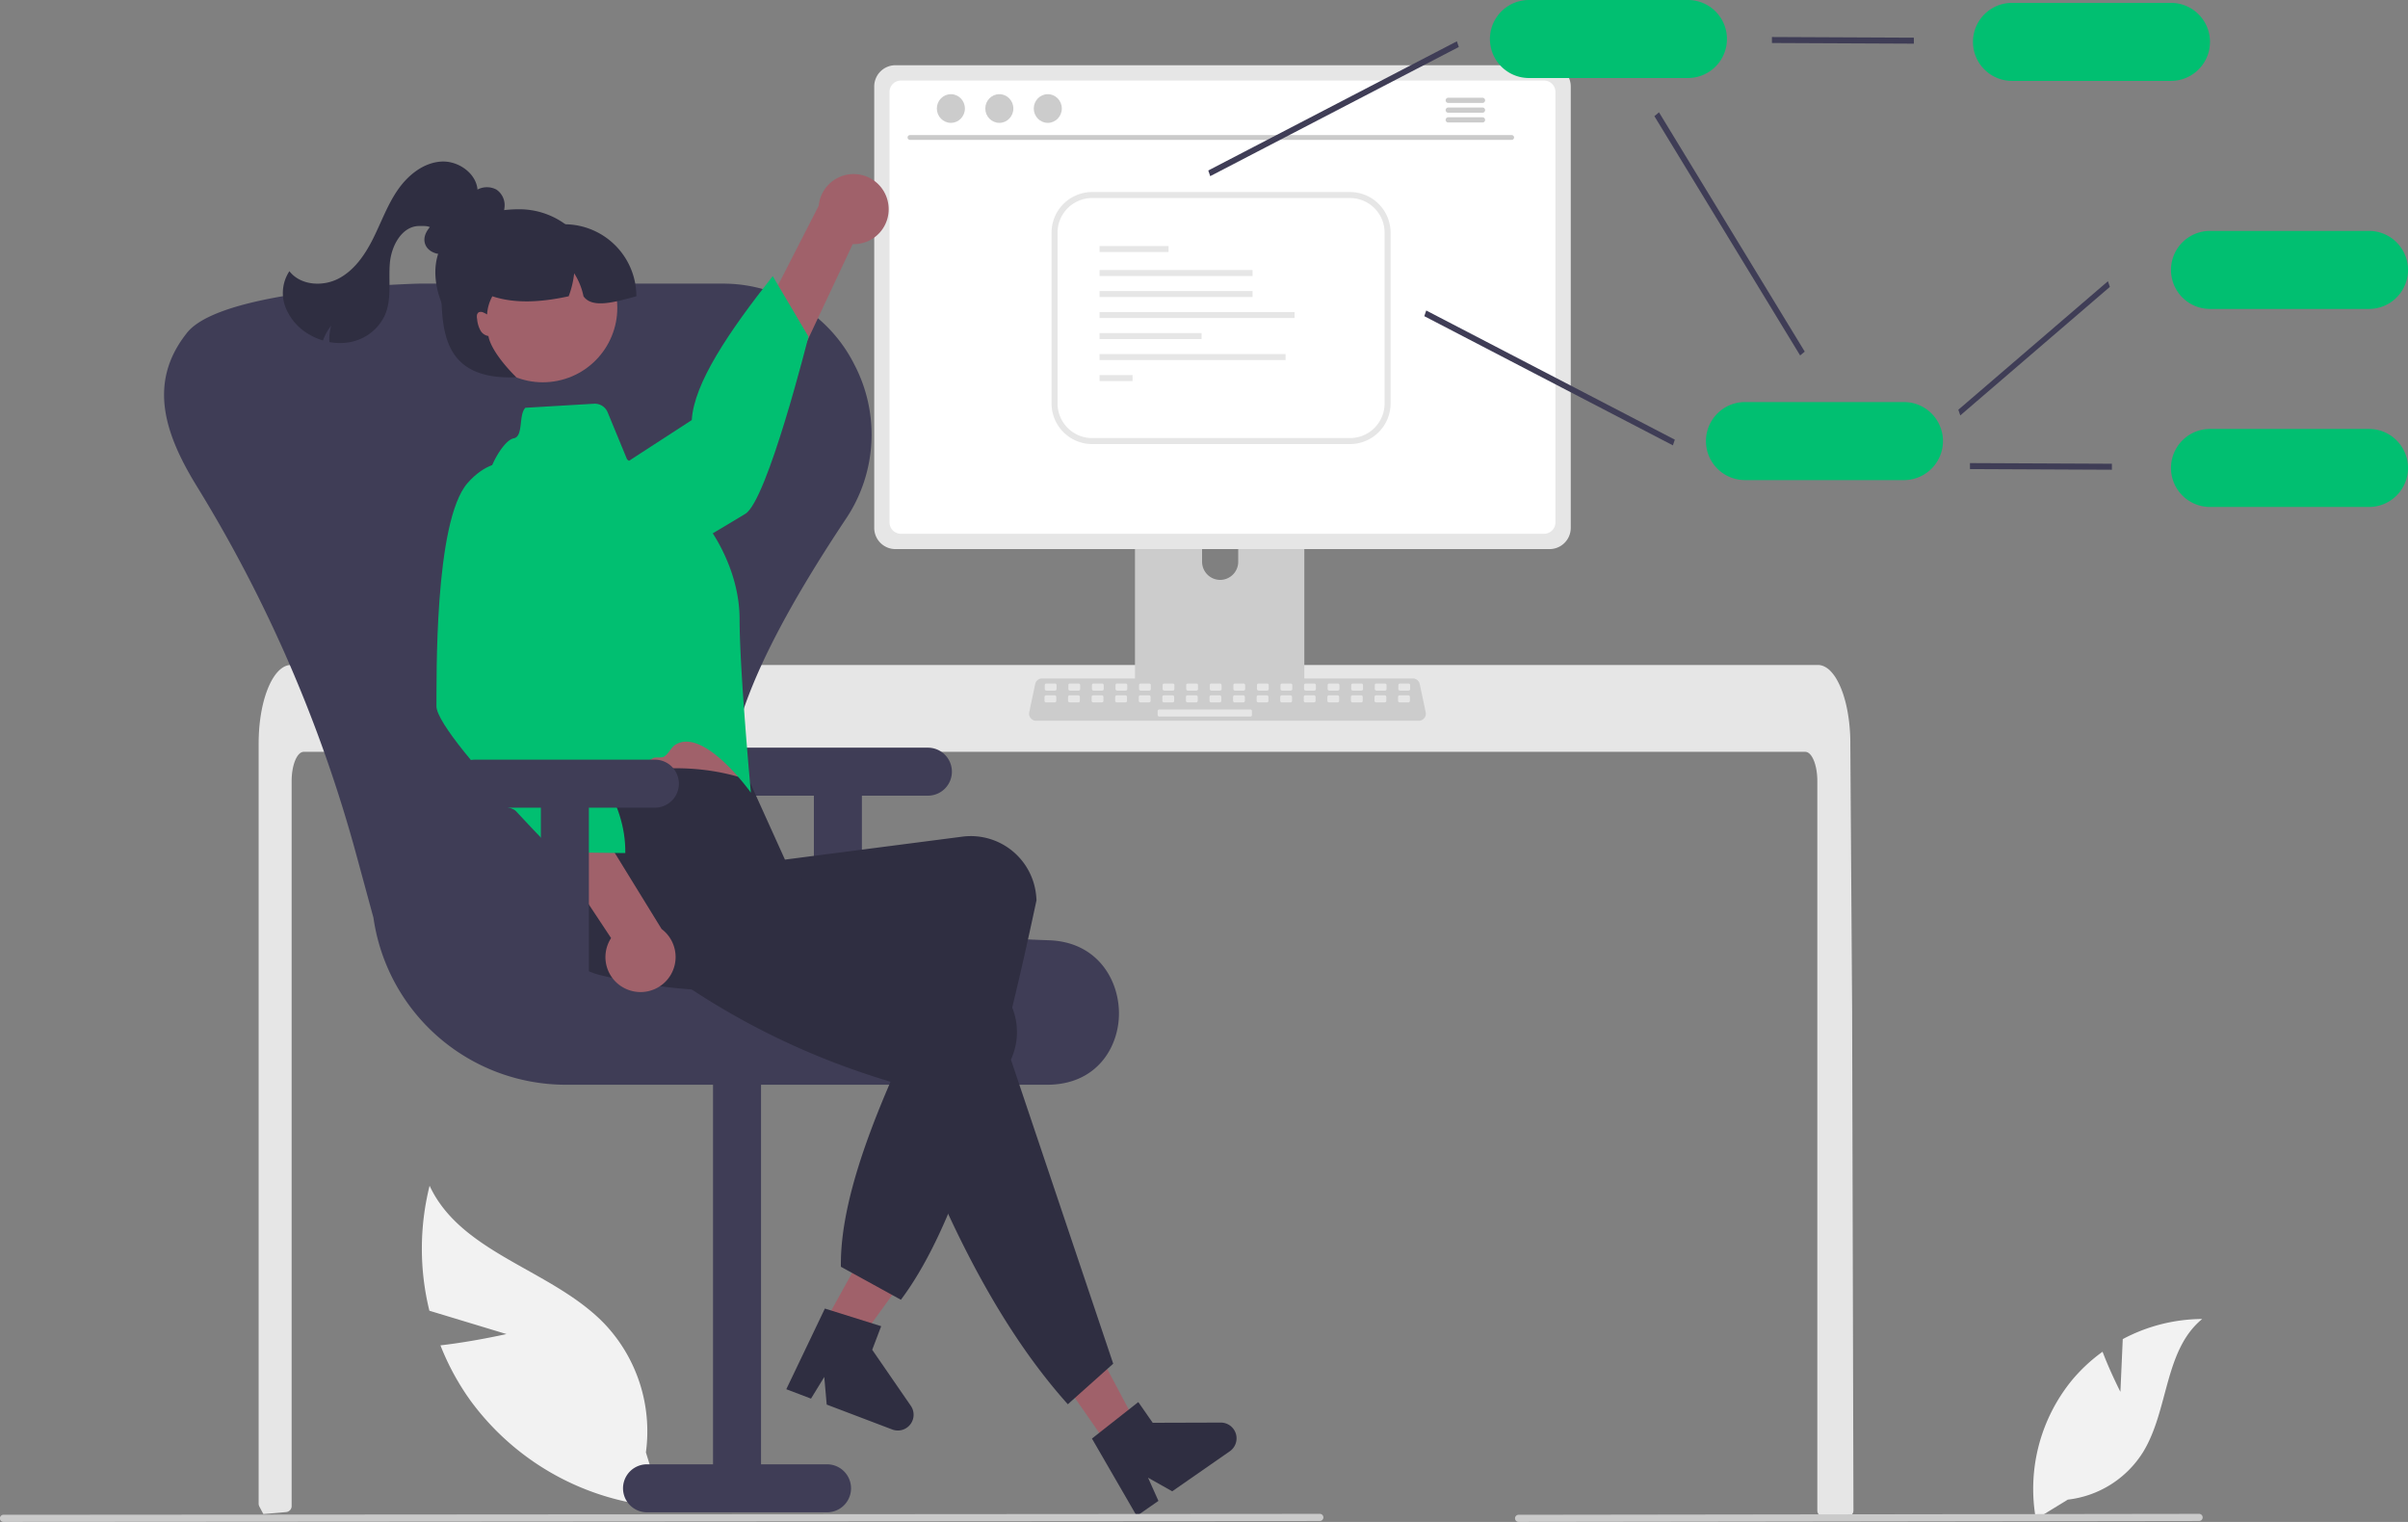 <svg data-name="Layer 1" xmlns="http://www.w3.org/2000/svg" width="802.605" height="507.219" viewBox="0 0 802.605 507.219" xmlns:xlink="http://www.w3.org/1999/xlink"><rect x="0" y="0" width="802.605" height="507.219" fill="#808080" stroke="none"/><path d="M905.447,660.26l.782-17.576a56.765,56.765,0,0,1,26.477-6.702c-12.717,10.397-11.127,30.438-19.749,44.419a34.144,34.144,0,0,1-25.038,15.779l-10.642,6.516a57.215,57.215,0,0,1,12.06-46.364,55.267,55.267,0,0,1,10.157-9.438C902.042,653.614,905.447,660.26,905.447,660.26Z" transform="translate(-198.697 -196.391)" fill="#f2f2f2" style="--darkreader-inline-fill: #e0ddd9;" data-darkreader-inline-fill=""/><path d="M367.497,641l-25.68-7.775a86.572,86.572,0,0,1,.067-41.654c10.575,22.709,40.792,27.909,58.207,45.916a52.073,52.073,0,0,1,13.888,42.946l5.621,18.181a87.259,87.259,0,0,1-63.977-35.285,84.287,84.287,0,0,1-10.122-18.565C356.392,643.529,367.497,641,367.497,641Z" transform="translate(-198.697 -196.391)" fill="#f2f2f2" style="--darkreader-inline-fill: #1f2223;" data-darkreader-inline-fill=""/><path d="M816.464,699.821a2.038,2.038,0,0,1-.59,1.42,1.988,1.988,0,0,1-1.41.58h-8.04a1.993,1.993,0,0,1-2-2v-243.14c0-5.36-1.8-9.71-4.01-9.72H299.924c-2.22.01-4.01,4.36-4.02,9.72v241.65a2.006,2.006,0,0,1-1.81,1.99c-1.62.16-3.24.3-4.85.43-.04,0-.08.01-.12.01-.88.08-1.76.14-2.64.21h-.01c-.46-.83-.9-1.68-1.35-2.53a2.088,2.088,0,0,1-.22-.93v-253.44c0-1.48.06-2.97.16-4.44a56.853,56.853,0,0,1,.75-6.02c1.69-9.29,5.51-15.58,9.85-15.6h509a4.683,4.683,0,0,1,1.84.39,7.174,7.174,0,0,1,2.27,1.59,14.072,14.072,0,0,1,2.23,3.05c2.14,3.77,3.67,9.39,4.21,15.93,0,.06.01.12.01.18.14,1.62.21,3.27.2,4.92l.14,21.43.09,12.78.27,40.1.1,14.24Z" transform="translate(-198.697 -196.391)" fill="#e6e6e6" style="--darkreader-inline-fill: #26292b;" data-darkreader-inline-fill=""/><path d="M630.715,343.877H579.709a2.721,2.721,0,0,0-2.717,2.724v80.574H633.439V346.601A2.723,2.723,0,0,0,630.715,343.877Zm-25.331,45.781a6.051,6.051,0,0,1-6.023-6.023v-9.293a6.023,6.023,0,0,1,12.046,0v9.293a6.051,6.051,0,0,1-6.023,6.023Z" transform="translate(-198.697 -196.391)" fill="#ccc" style="--darkreader-inline-fill: #c8c3bc;" data-darkreader-inline-fill=""/><path d="M576.817,424.598v7.774a1.523,1.523,0,0,0,1.52,1.52h53.758a1.527,1.527,0,0,0,1.52-1.52V424.598Z" transform="translate(-198.697 -196.391)" fill="#3f3d56" style="--darkreader-inline-fill: #bab4ab;" data-darkreader-inline-fill=""/><path d="M715.176,218.133h-218.029a7.078,7.078,0,0,0-7.066,7.066V372.326a7.073,7.073,0,0,0,7.066,7.066h218.029a7.073,7.073,0,0,0,7.066-7.066V225.199A7.078,7.078,0,0,0,715.176,218.133Z" transform="translate(-198.697 -196.391)" fill="#e6e6e6" style="--darkreader-inline-fill: #26292b;" data-darkreader-inline-fill=""/><path d="M713.356,223.237H498.968a3.787,3.787,0,0,0-3.779,3.787V370.504a3.786,3.786,0,0,0,3.779,3.779H713.356a3.786,3.786,0,0,0,3.779-3.779V227.023A3.787,3.787,0,0,0,713.356,223.237Z" transform="translate(-198.697 -196.391)" fill="#fff" style="--darkreader-inline-fill: #181a1b;" data-darkreader-inline-fill=""/><path d="M671.597,436.597H544.048a2.346,2.346,0,0,1-2.296-2.83l1.979-9.4a2.356,2.356,0,0,1,2.296-1.863H669.618a2.356,2.356,0,0,1,2.296,1.863l1.979,9.4a2.346,2.346,0,0,1-2.296,2.83Z" transform="translate(-198.697 -196.391)" fill="#ccc" style="--darkreader-inline-fill: #35393b;" data-darkreader-inline-fill=""/><rect x="348.235" y="227.806" width="3.928" height="2.357" rx="0.488" fill="#e6e6e6" style="--darkreader-inline-fill: #d8d5d0;" data-darkreader-inline-fill=""/><rect x="356.092" y="227.806" width="3.928" height="2.357" rx="0.488" fill="#e6e6e6" style="--darkreader-inline-fill: #d8d5d0;" data-darkreader-inline-fill=""/><rect x="363.948" y="227.806" width="3.928" height="2.357" rx="0.488" fill="#e6e6e6" style="--darkreader-inline-fill: #d8d5d0;" data-darkreader-inline-fill=""/><rect x="371.805" y="227.806" width="3.928" height="2.357" rx="0.488" fill="#e6e6e6" style="--darkreader-inline-fill: #d8d5d0;" data-darkreader-inline-fill=""/><rect x="379.662" y="227.806" width="3.928" height="2.357" rx="0.488" fill="#e6e6e6" style="--darkreader-inline-fill: #d8d5d0;" data-darkreader-inline-fill=""/><rect x="387.519" y="227.806" width="3.928" height="2.357" rx="0.488" fill="#e6e6e6" style="--darkreader-inline-fill: #d8d5d0;" data-darkreader-inline-fill=""/><rect x="395.375" y="227.806" width="3.928" height="2.357" rx="0.488" fill="#e6e6e6" style="--darkreader-inline-fill: #d8d5d0;" data-darkreader-inline-fill=""/><rect x="403.232" y="227.806" width="3.928" height="2.357" rx="0.488" fill="#e6e6e6" style="--darkreader-inline-fill: #d8d5d0;" data-darkreader-inline-fill=""/><rect x="411.089" y="227.806" width="3.928" height="2.357" rx="0.488" fill="#e6e6e6" style="--darkreader-inline-fill: #d8d5d0;" data-darkreader-inline-fill=""/><rect x="418.946" y="227.806" width="3.928" height="2.357" rx="0.488" fill="#e6e6e6" style="--darkreader-inline-fill: #d8d5d0;" data-darkreader-inline-fill=""/><rect x="426.802" y="227.806" width="3.928" height="2.357" rx="0.488" fill="#e6e6e6" style="--darkreader-inline-fill: #d8d5d0;" data-darkreader-inline-fill=""/><rect x="434.659" y="227.806" width="3.928" height="2.357" rx="0.488" fill="#e6e6e6" style="--darkreader-inline-fill: #d8d5d0;" data-darkreader-inline-fill=""/><rect x="442.516" y="227.806" width="3.928" height="2.357" rx="0.488" fill="#e6e6e6" style="--darkreader-inline-fill: #d8d5d0;" data-darkreader-inline-fill=""/><rect x="450.373" y="227.806" width="3.928" height="2.357" rx="0.488" fill="#e6e6e6" style="--darkreader-inline-fill: #d8d5d0;" data-darkreader-inline-fill=""/><rect x="458.229" y="227.806" width="3.928" height="2.357" rx="0.488" fill="#e6e6e6" style="--darkreader-inline-fill: #d8d5d0;" data-darkreader-inline-fill=""/><rect x="466.086" y="227.806" width="3.928" height="2.357" rx="0.488" fill="#e6e6e6" style="--darkreader-inline-fill: #d8d5d0;" data-darkreader-inline-fill=""/><rect x="348.142" y="231.735" width="3.928" height="2.357" rx="0.488" fill="#e6e6e6" style="--darkreader-inline-fill: #d8d5d0;" data-darkreader-inline-fill=""/><rect x="355.999" y="231.735" width="3.928" height="2.357" rx="0.488" fill="#e6e6e6" style="--darkreader-inline-fill: #d8d5d0;" data-darkreader-inline-fill=""/><rect x="363.855" y="231.735" width="3.928" height="2.357" rx="0.488" fill="#e6e6e6" style="--darkreader-inline-fill: #d8d5d0;" data-darkreader-inline-fill=""/><rect x="371.712" y="231.735" width="3.928" height="2.357" rx="0.488" fill="#e6e6e6" style="--darkreader-inline-fill: #d8d5d0;" data-darkreader-inline-fill=""/><rect x="379.569" y="231.735" width="3.928" height="2.357" rx="0.488" fill="#e6e6e6" style="--darkreader-inline-fill: #d8d5d0;" data-darkreader-inline-fill=""/><rect x="387.426" y="231.735" width="3.928" height="2.357" rx="0.488" fill="#e6e6e6" style="--darkreader-inline-fill: #d8d5d0;" data-darkreader-inline-fill=""/><rect x="395.283" y="231.735" width="3.928" height="2.357" rx="0.488" fill="#e6e6e6" style="--darkreader-inline-fill: #d8d5d0;" data-darkreader-inline-fill=""/><rect x="403.139" y="231.735" width="3.928" height="2.357" rx="0.488" fill="#e6e6e6" style="--darkreader-inline-fill: #d8d5d0;" data-darkreader-inline-fill=""/><rect x="410.996" y="231.735" width="3.928" height="2.357" rx="0.488" fill="#e6e6e6" style="--darkreader-inline-fill: #d8d5d0;" data-darkreader-inline-fill=""/><rect x="418.853" y="231.735" width="3.928" height="2.357" rx="0.488" fill="#e6e6e6" style="--darkreader-inline-fill: #d8d5d0;" data-darkreader-inline-fill=""/><rect x="426.71" y="231.735" width="3.928" height="2.357" rx="0.488" fill="#e6e6e6" style="--darkreader-inline-fill: #d8d5d0;" data-darkreader-inline-fill=""/><rect x="434.566" y="231.735" width="3.928" height="2.357" rx="0.488" fill="#e6e6e6" style="--darkreader-inline-fill: #d8d5d0;" data-darkreader-inline-fill=""/><rect x="442.423" y="231.735" width="3.928" height="2.357" rx="0.488" fill="#e6e6e6" style="--darkreader-inline-fill: #d8d5d0;" data-darkreader-inline-fill=""/><rect x="450.28" y="231.735" width="3.928" height="2.357" rx="0.488" fill="#e6e6e6" style="--darkreader-inline-fill: #d8d5d0;" data-darkreader-inline-fill=""/><rect x="458.137" y="231.735" width="3.928" height="2.357" rx="0.488" fill="#e6e6e6" style="--darkreader-inline-fill: #d8d5d0;" data-darkreader-inline-fill=""/><rect x="465.993" y="231.735" width="3.928" height="2.357" rx="0.488" fill="#e6e6e6" style="--darkreader-inline-fill: #d8d5d0;" data-darkreader-inline-fill=""/><rect x="385.854" y="236.449" width="31.427" height="2.357" rx="0.488" fill="#e6e6e6" style="--darkreader-inline-fill: #d8d5d0;" data-darkreader-inline-fill=""/><path d="M702.579,243.005H501.977a.798.798,0,0,1,0-1.595H702.579a.798.798,0,0,1,0,1.595Z" transform="translate(-198.697 -196.391)" fill="#cacaca" style="--darkreader-inline-fill: #363a3d;" data-darkreader-inline-fill=""/><ellipse cx="316.935" cy="36.166" rx="4.675" ry="4.779" fill="#ccc" style="--darkreader-inline-fill: #c8c3bc;" data-darkreader-inline-fill=""/><ellipse cx="333.085" cy="36.166" rx="4.675" ry="4.779" fill="#ccc" style="--darkreader-inline-fill: #c8c3bc;" data-darkreader-inline-fill=""/><ellipse cx="349.236" cy="36.166" rx="4.675" ry="4.779" fill="#ccc" style="--darkreader-inline-fill: #c8c3bc;" data-darkreader-inline-fill=""/><path d="M692.855,228.962H681.382a.869.869,0,0,0,0,1.737h11.472a.869.869,0,0,0,0-1.737Z" transform="translate(-198.697 -196.391)" fill="#ccc" style="--darkreader-inline-fill: #c8c3bc;" data-darkreader-inline-fill=""/><path d="M692.855,232.223H681.382a.869.869,0,0,0,0,1.737h11.472a.869.869,0,0,0,0-1.737Z" transform="translate(-198.697 -196.391)" fill="#ccc" style="--darkreader-inline-fill: #c8c3bc;" data-darkreader-inline-fill=""/><path d="M692.855,235.479H681.382a.869.869,0,0,0,0,1.737h11.472a.869.869,0,0,0,0-1.737Z" transform="translate(-198.697 -196.391)" fill="#ccc" style="--darkreader-inline-fill: #c8c3bc;" data-darkreader-inline-fill=""/><polygon points="403.375 58.71 402.727 56.817 485.585 13.765 486.232 15.658 403.375 58.71" fill="#3f3d56" style="--darkreader-inline-fill: #bab4ab;" data-darkreader-inline-fill=""/><polygon points="653.375 138.452 652.727 136.559 702.585 93.725 703.232 95.617 653.375 138.452" fill="#3f3d56" style="--darkreader-inline-fill: #bab4ab;" data-darkreader-inline-fill=""/><polygon points="557.585 148.423 474.727 105.371 475.375 103.478 558.232 146.53 557.585 148.423" fill="#3f3d56" style="--darkreader-inline-fill: #bab4ab;" data-darkreader-inline-fill=""/><polygon points="600 118.465 551.425 38.719 552.96 37.436 601.534 117.182 600 118.465" fill="#3f3d56" style="--darkreader-inline-fill: #bab4ab;" data-darkreader-inline-fill=""/><polygon points="637.908 14.554 590.601 14.336 590.601 12.336 637.908 12.554 637.908 14.554" fill="#3f3d56" style="--darkreader-inline-fill: #bab4ab;" data-darkreader-inline-fill=""/><path d="M922.303,223.35h-53a13,13,0,0,1,0-26h53a13,13,0,0,1,0,26Z" transform="translate(-198.697 -196.391)" fill="#01bf71" style="--darkreader-inline-fill: #47feb3;" data-darkreader-inline-fill=""/><path d="M988.303,299.35h-53a13,13,0,0,1,0-26h53a13,13,0,0,1,0,26Z" transform="translate(-198.697 -196.391)" fill="#01bf71" style="--darkreader-inline-fill: #47feb3;" data-darkreader-inline-fill=""/><polygon points="703.908 156.553 656.601 156.336 656.601 154.336 703.908 154.553 703.908 156.553" fill="#3f3d56" style="--darkreader-inline-fill: #bab4ab;" data-darkreader-inline-fill=""/><path d="M988.303,365.35h-53a13,13,0,0,1,0-26h53a13,13,0,0,1,0,26Z" transform="translate(-198.697 -196.391)" fill="#01bf71" style="--darkreader-inline-fill: #47feb3;" data-darkreader-inline-fill=""/><path d="M833.303,356.391h-53a13,13,0,0,1,0-26h53a13,13,0,0,1,0,26Z" transform="translate(-198.697 -196.391)" fill="#01bf71" style="--darkreader-inline-fill: #47feb3;" data-darkreader-inline-fill=""/><path d="M761.303,222.391h-53a13,13,0,0,1,0-26h53a13,13,0,0,1,0,26Z" transform="translate(-198.697 -196.391)" fill="#01bf71" style="--darkreader-inline-fill: #47feb3;" data-darkreader-inline-fill=""/><path d="M507.974,445.571h-60a8,8,0,0,0,0,16h22v62h16v-62h22a8,8,0,0,0,0-16Z" transform="translate(-198.697 -196.391)" fill="#3f3d56" style="--darkreader-inline-fill: #bab4ab;" data-darkreader-inline-fill=""/><path d="M547.575,557.908H387.092a64.805,64.805,0,0,1-63.916-55.636L317.495,481.376a469.078,469.078,0,0,0-53.181-122.903c-10.747-17.454-16.279-34.349-3.715-50.615q.16-.208.316-.41c10.077-13.116,60.234-15.956,76.585-16.508q.969-.033,1.945-.033h99.819q.977,0,1.945.033a48.847,48.847,0,0,1,42.236,26.921,50.331,50.331,0,0,1-2.856,51.53c-35.063,52.671-45.799,85.697-34.808,107.085,10.631,20.688,43.22,31.265,102.559,33.285,15.946.543,23.265,12.96,23.316,24.267.05,11.015-6.986,23.176-22.553,23.848Q548.344,557.908,547.575,557.908Z" transform="translate(-198.697 -196.391)" fill="#3f3d56" style="--darkreader-inline-fill: #323145;" data-darkreader-inline-fill=""/><path d="M414.355,700.408h60a8,8,0,1,0,0-16h-22v-135h-16v135h-22a8,8,0,0,0,0,16Z" transform="translate(-198.697 -196.391)" fill="#3f3d56" style="--darkreader-inline-fill: #323145;" data-darkreader-inline-fill=""/><polygon points="269.963 449.592 280.299 455.206 307.661 417.375 292.405 409.088 269.963 449.592" fill="#a0616a" style="--darkreader-inline-fill: #a97179;" data-darkreader-inline-fill=""/><path d="M473.636,632.502l18.764,5.876-2.987,7.861L502.28,664.913a5.253,5.253,0,0,1-6.191,7.891l-21.844-8.299-.811-9.206L469.01,662.516l-8.236-3.129Z" transform="translate(-198.697 -196.391)" fill="#2f2e41" style="--darkreader-inline-fill: #c5c0b8;" data-darkreader-inline-fill=""/><path d="M494.776,264.466a11.614,11.614,0,0,1-11.861,13.285l-39.851,84.795L430.565,345.117l41.024-80.181a11.677,11.677,0,0,1,23.187-.469Z" transform="translate(-198.697 -196.391)" fill="#a0616a" style="--darkreader-inline-fill: #7f4c53;" data-darkreader-inline-fill=""/><path d="M362.526,379.691s-1.068,14.814,15.685,17.719,61.539-25.415,68.894-29.764,21.062-59.061,21.062-59.061L456.247,288.424c-14.717,18.617-26.275,35.784-26.977,47.97Z" transform="translate(-198.697 -196.391)" fill="#01bf71" style="--darkreader-inline-fill: #01995a;" data-darkreader-inline-fill=""/><path d="M381.867,430.718l3.618,15.546s.036,14.335,2.574,16.978c2.521,2.631,57.955-2.651,57.955-2.651s-5.877-23.1-5.799-40.578Z" transform="translate(-198.697 -196.391)" fill="#a0616a" style="--darkreader-inline-fill: #a97179;" data-darkreader-inline-fill=""/><path d="M498.974,629.571l-20-11c-.38-26.025,15.273-61.243,33.84-98.132-41.523,7.141-80.696,9.429-114.579.79a21.901,21.901,0,0,1-15.663-26.458q.198-.822.458-1.627c4.055-12.372-5.038-20.128,3.326-33.736,21.996-7.512,42.892-9.634,62-3L460.327,482.879l59.343-7.679a21.882,21.882,0,0,1,24.344,19.294q.12.966.156,1.94C532.17,552.687,518.716,603.303,498.974,629.571Z" transform="translate(-198.697 -196.391)" fill="#2f2e41" style="--darkreader-inline-fill: #262534;" data-darkreader-inline-fill=""/><path d="M373.811,332.295l22.861-1.35a4.641,4.641,0,0,1,4.564,2.863l6.46,15.662L434.547,371.662s10.631,13.528,10.655,30.999,3.772,57.91,3.772,57.91-15.515-21.839-25.091-16.03c-1.629.988-2.202,3.009-3.909,4.03-.851.509-2.818.014-3.677.525-13.196,7.833-26.958,15.486-28.244,14.145-2.525-2.635-5.587-16.098-5.587-16.098l-20.926-76.887a28.477,28.477,0,0,1,4.049-23.962c1.462-2.058,2.994-3.59,4.417-3.843C373.202,341.77,371.502,334.607,373.811,332.295Z" transform="translate(-198.697 -196.391)" fill="#01bf71" style="--darkreader-inline-fill: #01995a;" data-darkreader-inline-fill=""/><polygon points="369.583 482.16 379.233 475.451 357.372 434.207 343.13 444.109 369.583 482.16" fill="#a0616a" style="--darkreader-inline-fill: #a97179;" data-darkreader-inline-fill=""/><path d="M569.739,650.877l-15.124,13.518c-24.048-26.796-42.227-64.376-57.633-107.053-40.366-11.822-70.807-30.888-97.382-53.526-9.015-7.628-15.774-17.429-8.085-26.721q.539-.652,1.126-1.26c9.078-9.33,32.101-7.552,45.585-16.1l30.121,32.196-1.895,8.632L523.03,519.728a21.852,21.852,0,0,1,13.336,28.017q-.318.92-.714,1.811Z" transform="translate(-198.697 -196.391)" fill="#2f2e41" style="--darkreader-inline-fill: #262534;" data-darkreader-inline-fill=""/><path d="M562.654,675.831,578.102,663.666l4.8,6.905,22.678-.069a5.253,5.253,0,0,1,3.015,9.566l-19.187,13.338-8.055-4.531,3.457,7.728-7.234,5.029Z" transform="translate(-198.697 -196.391)" fill="#2f2e41" style="--darkreader-inline-fill: #c5c0b8;" data-darkreader-inline-fill=""/><path d="M407.57,526.064a11.614,11.614,0,0,1-5.19-17.036L350.625,430.926,372.011,429.3l47.202,76.707a11.677,11.677,0,0,1-11.644,20.057Z" transform="translate(-198.697 -196.391)" fill="#a0616a" style="--darkreader-inline-fill: #7f4c53;" data-darkreader-inline-fill=""/><path d="M377.813,353.201s-12.103-8.608-23.289,4.198-10.252,65.787-10.357,74.331c-.033,2.675,3.83,8.448,9.153,15.117,2.39,2.994,5.073,6.168,7.831,9.323,1.596,1.826.221,5.626,1.823,7.401,1.593,1.765,6.164,1.505,7.68,3.143,7.194,7.775,13.039,13.694,13.039,13.694l23.42.288c.264-17.41-11.659-32.951-26.976-47.97Z" transform="translate(-198.697 -196.391)" fill="#01bf71" style="--darkreader-inline-fill: #01995a;" data-darkreader-inline-fill=""/><path d="M354.205,277.398c-2.217,1.6-4.55,3.249-7.256,3.646s-5.873-.911-6.622-3.541c-.916-3.216,1.988-6.144,4.598-8.234l8.276-6.627a20.01,20.01,0,0,1,5.074-3.281,6.762,6.762,0,0,1,5.854.196,6.287,6.287,0,0,1,2.763,5.474,11.687,11.687,0,0,1-2.05,5.996,21.089,21.089,0,0,1-13.691,9.307" transform="translate(-198.697 -196.391)" fill="#2f2e41" style="--darkreader-inline-fill: #c5c0b8;" data-darkreader-inline-fill=""/><path d="M416.974,449.571h-60a8,8,0,0,0,0,16h22v62h16v-62h22a8,8,0,0,0,0-16Z" transform="translate(-198.697 -196.391)" fill="#3f3d56" style="--darkreader-inline-fill: #bab4ab;" data-darkreader-inline-fill=""/><path d="M357.882,260.614c.241-5.998-6.15-10.748-12.14-10.372s-11.138,4.588-14.535,9.538c-3.396,4.945-5.435,10.673-8.111,16.042s-6.237,10.626-11.553,13.409c-5.315,2.778-12.713,2.283-16.386-2.461a13.208,13.208,0,0,0-1.357,11.865,18.088,18.088,0,0,0,7.938,9.211,20.797,20.797,0,0,0,4.596,2.021,18.715,18.715,0,0,1,2.766-4.975,15.451,15.451,0,0,0-.596,5.507,18.388,18.388,0,0,0,7.49-.118,15.945,15.945,0,0,0,11.062-9.021c2.246-5.318,1.102-11.381,1.583-17.133.476-5.753,3.943-12.321,9.716-12.415,4.396-.072,3.814.29,6.6,3.692" transform="translate(-198.697 -196.391)" fill="#2f2e41" style="--darkreader-inline-fill: #c5c0b8;" data-darkreader-inline-fill=""/><path d="M397.803,292.133a26,26,0,0,1-26,26c-14.359,0-28-16.641-28-31s13.641-21,28-21A26,26,0,0,1,397.803,292.133Z" transform="translate(-198.697 -196.391)" fill="#2f2e41" style="--darkreader-inline-fill: #c5c0b8;" data-darkreader-inline-fill=""/><circle cx="379.642" cy="298.989" r="24.805" transform="translate(-250.928 -114.216) rotate(-11.564)" fill="#a0616a" style="--darkreader-inline-fill: #a97179;" data-darkreader-inline-fill=""/><path d="M410.803,295.133c-7.343,2.005-14.757,4.107-17.62,0a22.578,22.578,0,0,0-3.11-7.66,31.014,31.014,0,0,1-1.83,7.66c-9.277,2.016-17.948,2.498-25.44,0a14.204,14.204,0,0,0-1.75,6.06,8.551,8.551,0,0,0-1.16-.61,1.919,1.919,0,0,0-1.58-.14,1.364,1.364,0,0,0-.65,1.01,3.772,3.772,0,0,0,.06,1.25,9.503,9.503,0,0,0,1.25,4.06,3.703,3.703,0,0,0,2.51,1.61c1.04,5.85,9.32,13.76,9.32,13.76-25,1-25-15.96-25-32l3-6h10v-13h28A24.006,24.006,0,0,1,410.803,295.133Z" transform="translate(-198.697 -196.391)" fill="#2f2e41" style="--darkreader-inline-fill: #c5c0b8;" data-darkreader-inline-fill=""/><path d="M638.638,703.302l-438.75.307a1.191,1.191,0,1,1,0-2.381l438.75-.307a1.191,1.191,0,0,1,0,2.381Z" transform="translate(-198.697 -196.391)" fill="#cacaca" style="--darkreader-inline-fill: #363a3d;" data-darkreader-inline-fill=""/><path d="M931.638,703.302l-226.75.307a1.191,1.191,0,1,1,0-2.381l226.75-.307a1.191,1.191,0,1,1,0,2.381Z" transform="translate(-198.697 -196.391)" fill="#cacaca" style="--darkreader-inline-fill: #363a3d;" data-darkreader-inline-fill=""/><path d="M648.666,344.391H562.712A13.539,13.539,0,0,1,549.189,330.867V273.914a13.539,13.539,0,0,1,13.523-13.523h85.953A13.539,13.539,0,0,1,662.189,273.914V330.867A13.539,13.539,0,0,1,648.666,344.391Zm-85.953-82A11.537,11.537,0,0,0,551.189,273.914V330.867a11.537,11.537,0,0,0,11.523,11.523h85.953A11.537,11.537,0,0,0,660.189,330.867V273.914a11.537,11.537,0,0,0-11.523-11.523Z" transform="translate(-198.697 -196.391)" fill="#e6e6e6" style="--darkreader-inline-fill: #26292b;" data-darkreader-inline-fill=""/><rect x="366.491" y="82" width="22.991" height="2" fill="#e6e6e6" style="--darkreader-inline-fill: #d8d5d0;" data-darkreader-inline-fill=""/><rect x="366.491" y="90" width="51" height="2" fill="#e6e6e6" style="--darkreader-inline-fill: #d8d5d0;" data-darkreader-inline-fill=""/><rect x="366.491" y="97" width="51" height="2" fill="#e6e6e6" style="--darkreader-inline-fill: #d8d5d0;" data-darkreader-inline-fill=""/><rect x="366.491" y="104" width="65" height="2" fill="#e6e6e6" style="--darkreader-inline-fill: #d8d5d0;" data-darkreader-inline-fill=""/><rect x="366.491" y="111" width="34" height="2" fill="#e6e6e6" style="--darkreader-inline-fill: #d8d5d0;" data-darkreader-inline-fill=""/><rect x="366.491" y="118" width="62" height="2" fill="#e6e6e6" style="--darkreader-inline-fill: #d8d5d0;" data-darkreader-inline-fill=""/><rect x="366.491" y="125" width="11" height="2" fill="#e6e6e6" style="--darkreader-inline-fill: #d8d5d0;" data-darkreader-inline-fill=""/></svg>